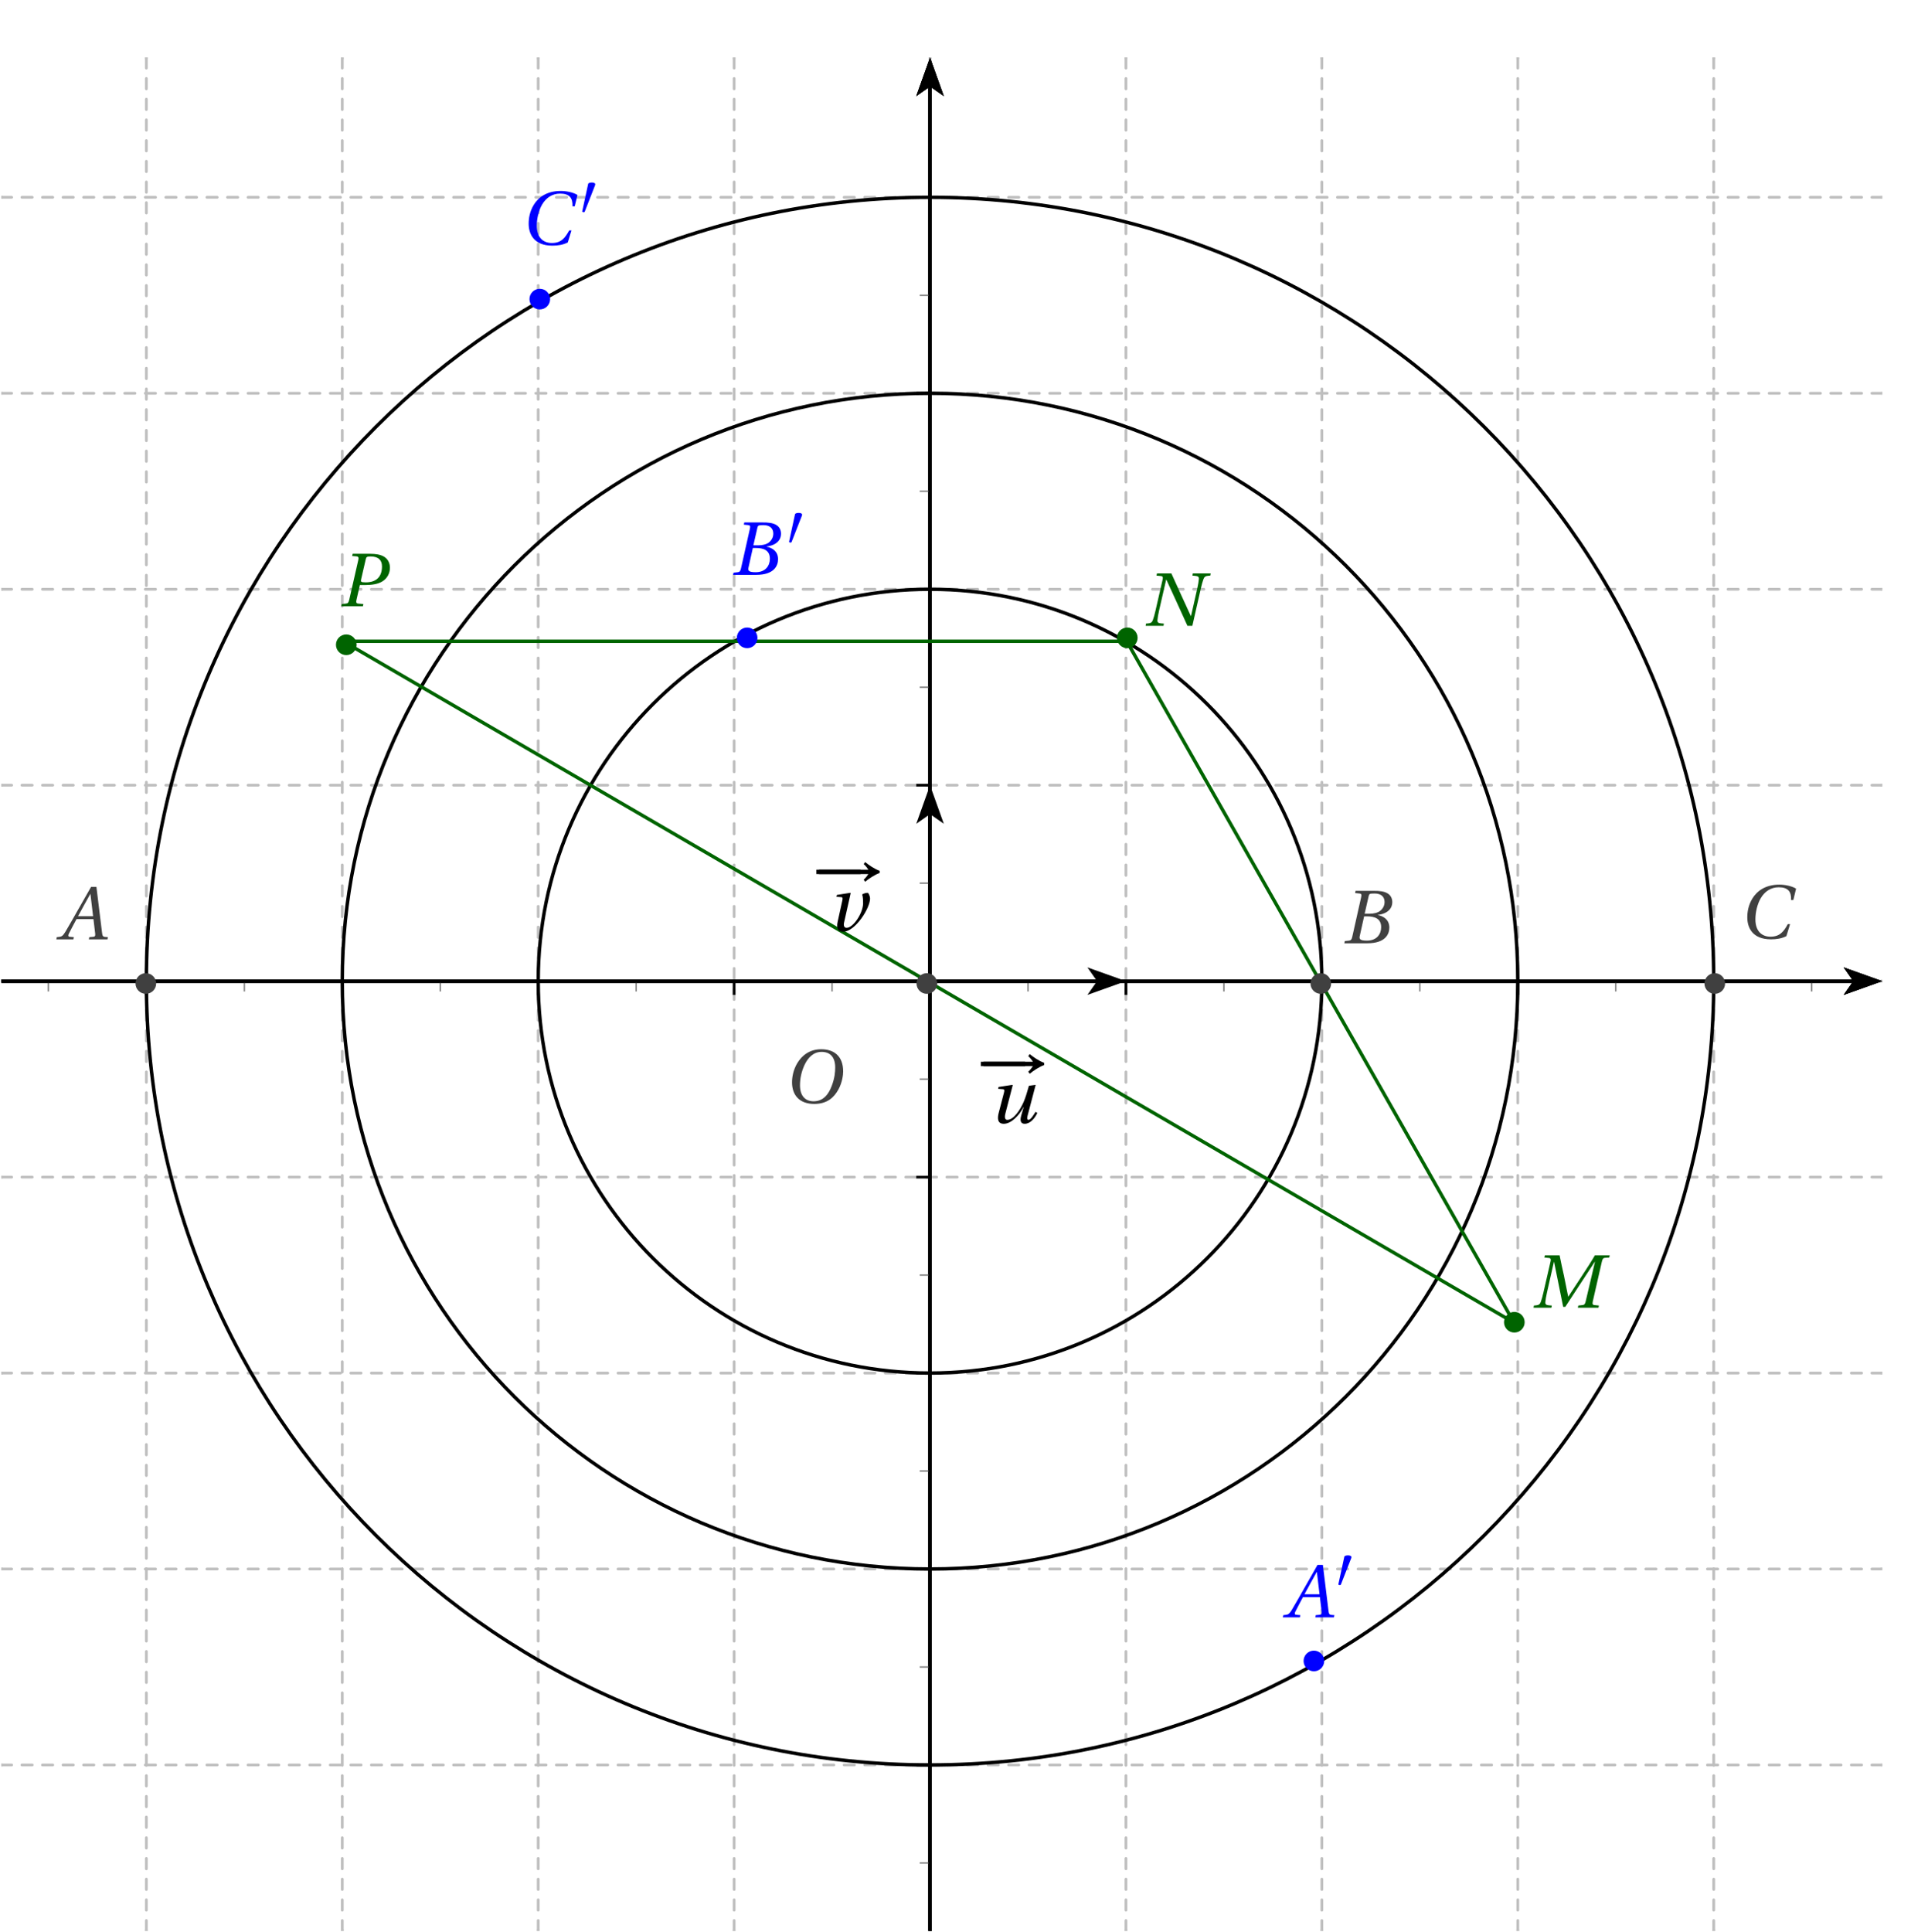 <?xml version='1.0' encoding='UTF-8'?>
<!-- This file was generated by dvisvgm 2.6 -->
<svg height='279.516pt' version='1.1' viewBox='30.399 13.23 276.492 279.516' width='276.492pt' xmlns='http://www.w3.org/2000/svg' xmlns:xlink='http://www.w3.org/1999/xlink'>
<defs>
<clipPath id='clip1'>
<path d='M30.598 292.547V21.554H302.723V292.547Z'/>
</clipPath>
<path d='M7.144 0L7.21 -0.318L6.794 -0.351C6.454 -0.384 6.41 -0.537 6.355 -0.986L5.545 -7.583H4.767L2.926 -4.35C2.367 -3.375 1.457 -1.742 1.052 -1.085C0.701 -0.515 0.515 -0.394 0.175 -0.362L-0.186 -0.318L-0.252 0H2.213L2.279 -0.318L1.677 -0.373C1.457 -0.394 1.435 -0.548 1.534 -0.778C1.896 -1.479 2.257 -2.192 2.663 -2.926H5.117L5.369 -0.8C5.402 -0.482 5.314 -0.394 5.095 -0.373L4.515 -0.318L4.449 0H7.144ZM5.062 -3.342H2.882C3.463 -4.427 4.065 -5.501 4.657 -6.564H4.679L5.062 -3.342Z' id='g12-65'/>
<path d='M3.353 -4.273L3.934 -6.816C4.011 -7.144 4.065 -7.199 4.799 -7.199C5.72 -7.199 6.235 -6.739 6.235 -5.972C6.235 -5.413 5.972 -4.986 5.588 -4.679C5.227 -4.405 4.657 -4.273 4.065 -4.273H3.353ZM3.704 -3.89C4.788 -3.89 5.742 -3.583 5.742 -2.334C5.742 -1.359 5.15 -0.384 3.682 -0.384C2.597 -0.384 2.553 -0.657 2.652 -1.085L3.276 -3.89H3.704ZM0.416 0H3.748C6.399 0 6.925 -1.359 6.925 -2.268C6.925 -3.419 6.071 -3.923 5.271 -4.076L5.282 -4.109C6.739 -4.284 7.353 -5.095 7.353 -5.928C7.353 -6.498 7.122 -6.947 6.662 -7.221C6.18 -7.517 5.468 -7.594 4.679 -7.583H2.038L1.972 -7.265L2.619 -7.199C2.871 -7.177 2.937 -7.046 2.849 -6.673L1.556 -0.909C1.479 -0.548 1.359 -0.416 1.096 -0.384L0.482 -0.318L0.416 0Z' id='g12-66'/>
<path d='M7.112 -2.038C6.509 -0.942 5.95 -0.219 4.602 -0.219C3.331 -0.219 2.422 -1.041 2.422 -2.728C2.422 -3.715 2.685 -4.931 3.211 -5.808C3.758 -6.728 4.624 -7.364 5.797 -7.364C7.166 -7.364 7.637 -6.717 7.583 -5.523H7.911L8.306 -7.166C7.681 -7.561 6.651 -7.747 5.884 -7.747C3.824 -7.747 2.63 -6.783 1.994 -5.753C1.392 -4.778 1.249 -3.769 1.249 -3.013C1.249 -1.567 1.961 0.164 4.679 0.164C5.457 0.164 6.202 0.055 6.903 -0.296L7.44 -2.038H7.112Z' id='g12-67'/>
<path d='M2.926 0L2.98 -0.318L2.553 -0.351C2.202 -0.384 2.016 -0.482 2.049 -0.822C2.082 -1.183 2.148 -1.6 2.279 -2.181L3.287 -6.64H3.309L4.624 -0.131H4.931L9.193 -6.64H9.226L7.879 -0.909C7.791 -0.537 7.681 -0.405 7.418 -0.384L6.816 -0.318L6.75 0H9.73L9.796 -0.318L9.15 -0.384C8.887 -0.405 8.832 -0.559 8.909 -0.909L10.224 -6.673C10.311 -7.046 10.41 -7.199 10.684 -7.221L11.286 -7.265L11.363 -7.583H9.215C8.635 -6.586 7.988 -5.599 7.32 -4.58L5.38 -1.622H5.347L4.734 -4.657C4.515 -5.643 4.295 -6.607 4.109 -7.583H1.983L1.907 -7.265L2.553 -7.199C2.805 -7.177 2.882 -7.035 2.794 -6.673L1.764 -2.181C1.633 -1.6 1.512 -1.183 1.381 -0.822C1.249 -0.471 1.052 -0.384 0.734 -0.351L0.394 -0.318L0.34 0H2.926Z' id='g12-77'/>
<path d='M1.983 -7.583L1.907 -7.265L2.553 -7.199C2.805 -7.177 2.882 -7.035 2.794 -6.673L1.764 -2.181C1.633 -1.6 1.512 -1.183 1.381 -0.822C1.249 -0.471 1.063 -0.384 0.734 -0.351L0.394 -0.318L0.34 0H2.926L2.98 -0.318L2.553 -0.351C2.202 -0.384 2.016 -0.482 2.049 -0.822C2.082 -1.183 2.148 -1.6 2.279 -2.181L3.309 -6.673H3.342C4.372 -4.449 5.38 -2.224 6.388 0H7.101L8.328 -5.402C8.459 -5.983 8.58 -6.399 8.711 -6.761C8.843 -7.112 9.029 -7.199 9.358 -7.232L9.698 -7.265L9.752 -7.583H7.166L7.112 -7.265L7.539 -7.221C7.89 -7.177 8.076 -7.122 8.043 -6.761S7.944 -5.983 7.813 -5.402L6.914 -1.435H6.87C5.928 -3.485 4.986 -5.534 4.065 -7.583H1.983Z' id='g12-78'/>
<path d='M5.523 -7.364C6.728 -7.364 7.495 -6.651 7.495 -5.106C7.495 -4.482 7.429 -3.572 6.98 -2.411C6.531 -1.238 5.786 -0.219 4.361 -0.219C3.178 -0.219 2.4 -0.997 2.4 -2.52C2.4 -3.441 2.575 -4.46 3.079 -5.523C3.583 -6.564 4.361 -7.364 5.523 -7.364ZM5.479 -7.747C3.726 -7.747 2.641 -6.783 2.005 -5.731C1.403 -4.712 1.249 -3.682 1.249 -2.959C1.249 -1.151 2.279 0.164 4.46 0.164C6.399 0.164 7.353 -0.833 7.955 -1.918C8.547 -2.991 8.646 -4.109 8.646 -4.536C8.646 -6.783 7.287 -7.747 5.479 -7.747Z' id='g12-79'/>
<path d='M3.55 0L3.616 -0.318L2.86 -0.384C2.597 -0.405 2.542 -0.559 2.619 -0.909L3.112 -3.068H3.923C4.854 -3.068 5.731 -3.2 6.355 -3.583C7.057 -4.011 7.462 -4.745 7.462 -5.566C7.462 -6.312 7.112 -6.881 6.575 -7.188C6.06 -7.484 5.358 -7.583 4.635 -7.583H2.071L1.994 -7.265L2.641 -7.21C2.893 -7.188 2.97 -7.035 2.882 -6.673L1.567 -0.909C1.479 -0.537 1.37 -0.405 1.107 -0.384L0.504 -0.318L0.438 0H3.55ZM3.967 -6.816C4.032 -7.101 4.109 -7.199 4.668 -7.199C5.753 -7.199 6.312 -6.695 6.312 -5.764C6.312 -4.197 5.435 -3.452 3.956 -3.452C3.2 -3.452 3.222 -3.561 3.298 -3.912L3.967 -6.816Z' id='g12-80'/>
<path d='M5.84 -5.369C5.523 -4.252 5.347 -3.671 5.062 -3.002C4.58 -1.896 3.627 -0.438 2.718 -0.438C2.367 -0.438 2.279 -0.767 2.444 -1.403L3.495 -5.446L3.441 -5.501L1.446 -5.194L1.381 -4.931L2.06 -4.876C2.323 -4.854 2.312 -4.69 2.224 -4.35L1.468 -1.457C1.238 -0.581 1.326 0.131 2.202 0.131C3.254 0.131 4.405 -1.03 5.062 -2.301H5.084L4.723 -1.052C4.515 -0.318 4.646 0.131 5.227 0.131C6.016 0.131 6.673 -0.625 7.057 -1.435L6.794 -1.6C6.575 -1.227 6.092 -0.438 5.786 -0.438C5.556 -0.438 5.556 -0.69 5.643 -1.03L6.816 -5.501L5.84 -5.369Z' id='g12-117'/>
<path d='M1.37 -5.194L1.304 -4.931L1.983 -4.876C2.235 -4.854 2.224 -4.712 2.148 -4.35L1.479 -1.304C1.26 -0.307 1.611 0.131 2.235 0.131C3.178 0.131 4.131 -0.745 4.887 -1.764C5.632 -2.772 6.158 -3.967 6.169 -4.646C6.169 -5.073 5.917 -5.501 5.829 -5.501C5.566 -5.501 5.26 -5.413 5.03 -5.271C5.139 -4.887 5.161 -4.471 5.161 -3.901C5.073 -2.4 3.66 -0.405 2.761 -0.438C2.487 -0.438 2.29 -0.679 2.411 -1.205L3.364 -5.446L3.309 -5.501L1.37 -5.194Z' id='g12-118'/>
<use id='g5-33' transform='scale(1.333)' xlink:href='#g1-33'/>
<use id='g5-161' transform='scale(1.333)' xlink:href='#g1-161'/>
<path d='M7.487 -2.441C6.969 -2.605 6.246 -3.106 5.917 -3.386L5.761 -3.164C5.983 -2.975 6.18 -2.696 6.262 -2.556H0.616V-2.079H6.262C6.188 -1.956 5.983 -1.677 5.761 -1.471L5.917 -1.249C6.246 -1.529 6.977 -2.03 7.487 -2.194V-2.441Z' id='g1-33'/>
<path d='M2.276 -4.15C2.326 -4.273 2.334 -4.347 2.334 -4.38C2.334 -4.553 2.087 -4.627 1.833 -4.627C1.586 -4.627 1.331 -4.553 1.307 -4.43L0.444 -0.436C0.444 -0.378 0.559 -0.329 0.657 -0.329C0.723 -0.329 0.789 -0.353 0.805 -0.394L2.276 -4.15Z' id='g1-48'/>
<path d='M5.219 -2.079V-2.556H0.699V-2.079H5.219Z' id='g1-161'/>
</defs>
<g id='page1'>
<path clip-path='url(#clip1)' d='M30.598 268.547H30.699' fill='none' stroke='#bfbfbf' stroke-linecap='round' stroke-miterlimit='10' stroke-width='0.399'/>
<path clip-path='url(#clip1)' d='M302.726 268.547H302.625' fill='none' stroke='#bfbfbf' stroke-linecap='round' stroke-miterlimit='10' stroke-width='0.399'/>
<path clip-path='url(#clip1)' d='M30.598 268.547H302.726' fill='none' stroke='#bfbfbf' stroke-dasharray='1.487,1.487' stroke-linecap='round' stroke-miterlimit='10' stroke-width='0.399'/>
<path clip-path='url(#clip1)' d='M30.598 240.2H30.699' fill='none' stroke='#bfbfbf' stroke-linecap='round' stroke-miterlimit='10' stroke-width='0.399'/>
<path clip-path='url(#clip1)' d='M302.726 240.199H302.625' fill='none' stroke='#bfbfbf' stroke-linecap='round' stroke-miterlimit='10' stroke-width='0.399'/>
<path clip-path='url(#clip1)' d='M30.598 240.199H302.726' fill='none' stroke='#bfbfbf' stroke-dasharray='1.487,1.487' stroke-linecap='round' stroke-miterlimit='10' stroke-width='0.399'/>
<path clip-path='url(#clip1)' d='M30.598 211.855H30.699' fill='none' stroke='#bfbfbf' stroke-linecap='round' stroke-miterlimit='10' stroke-width='0.399'/>
<path clip-path='url(#clip1)' d='M302.726 211.856H302.625' fill='none' stroke='#bfbfbf' stroke-linecap='round' stroke-miterlimit='10' stroke-width='0.399'/>
<path clip-path='url(#clip1)' d='M30.598 211.856H302.726' fill='none' stroke='#bfbfbf' stroke-dasharray='1.487,1.487' stroke-linecap='round' stroke-miterlimit='10' stroke-width='0.399'/>
<path clip-path='url(#clip1)' d='M30.598 183.508H30.699' fill='none' stroke='#bfbfbf' stroke-linecap='round' stroke-miterlimit='10' stroke-width='0.399'/>
<path clip-path='url(#clip1)' d='M302.726 183.507H302.625' fill='none' stroke='#bfbfbf' stroke-linecap='round' stroke-miterlimit='10' stroke-width='0.399'/>
<path clip-path='url(#clip1)' d='M30.598 183.507H302.726' fill='none' stroke='#bfbfbf' stroke-dasharray='1.487,1.487' stroke-linecap='round' stroke-miterlimit='10' stroke-width='0.399'/>
<path clip-path='url(#clip1)' d='M30.598 155.16H30.699' fill='none' stroke='#bfbfbf' stroke-linecap='round' stroke-miterlimit='10' stroke-width='0.399'/>
<path clip-path='url(#clip1)' d='M302.726 155.16H302.625' fill='none' stroke='#bfbfbf' stroke-linecap='round' stroke-miterlimit='10' stroke-width='0.399'/>
<path clip-path='url(#clip1)' d='M30.598 155.16H302.726' fill='none' stroke='#bfbfbf' stroke-dasharray='1.487,1.487' stroke-linecap='round' stroke-miterlimit='10' stroke-width='0.399'/>
<path clip-path='url(#clip1)' d='M30.598 126.816H30.699' fill='none' stroke='#bfbfbf' stroke-linecap='round' stroke-miterlimit='10' stroke-width='0.399'/>
<path clip-path='url(#clip1)' d='M302.726 126.817H302.625' fill='none' stroke='#bfbfbf' stroke-linecap='round' stroke-miterlimit='10' stroke-width='0.399'/>
<path clip-path='url(#clip1)' d='M30.598 126.817H302.726' fill='none' stroke='#bfbfbf' stroke-dasharray='1.487,1.487' stroke-linecap='round' stroke-miterlimit='10' stroke-width='0.399'/>
<path clip-path='url(#clip1)' d='M30.598 98.469H30.699' fill='none' stroke='#bfbfbf' stroke-linecap='round' stroke-miterlimit='10' stroke-width='0.399'/>
<path clip-path='url(#clip1)' d='M302.726 98.469H302.625' fill='none' stroke='#bfbfbf' stroke-linecap='round' stroke-miterlimit='10' stroke-width='0.399'/>
<path clip-path='url(#clip1)' d='M30.598 98.469H302.726' fill='none' stroke='#bfbfbf' stroke-dasharray='1.487,1.487' stroke-linecap='round' stroke-miterlimit='10' stroke-width='0.399'/>
<path clip-path='url(#clip1)' d='M30.598 70.121H30.699' fill='none' stroke='#bfbfbf' stroke-linecap='round' stroke-miterlimit='10' stroke-width='0.399'/>
<path clip-path='url(#clip1)' d='M302.726 70.121H302.625' fill='none' stroke='#bfbfbf' stroke-linecap='round' stroke-miterlimit='10' stroke-width='0.399'/>
<path clip-path='url(#clip1)' d='M30.598 70.121H302.726' fill='none' stroke='#bfbfbf' stroke-dasharray='1.487,1.487' stroke-linecap='round' stroke-miterlimit='10' stroke-width='0.399'/>
<path clip-path='url(#clip1)' d='M30.598 41.773H30.699' fill='none' stroke='#bfbfbf' stroke-linecap='round' stroke-miterlimit='10' stroke-width='0.399'/>
<path clip-path='url(#clip1)' d='M302.726 41.773H302.625' fill='none' stroke='#bfbfbf' stroke-linecap='round' stroke-miterlimit='10' stroke-width='0.399'/>
<path clip-path='url(#clip1)' d='M30.598 41.773H302.726' fill='none' stroke='#bfbfbf' stroke-dasharray='1.487,1.487' stroke-linecap='round' stroke-miterlimit='10' stroke-width='0.399'/>
<path clip-path='url(#clip1)' d='M30.598 13.43H30.699' fill='none' stroke='#bfbfbf' stroke-linecap='round' stroke-miterlimit='10' stroke-width='0.399'/>
<path clip-path='url(#clip1)' d='M302.726 13.43H302.625' fill='none' stroke='#bfbfbf' stroke-linecap='round' stroke-miterlimit='10' stroke-width='0.399'/>
<path clip-path='url(#clip1)' d='M30.598 13.43H302.726' fill='none' stroke='#bfbfbf' stroke-dasharray='1.487,1.487' stroke-linecap='round' stroke-miterlimit='10' stroke-width='0.399'/>
<path clip-path='url(#clip1)' d='M51.574 292.547V292.445' fill='none' stroke='#bfbfbf' stroke-linecap='round' stroke-miterlimit='10' stroke-width='0.399'/>
<path clip-path='url(#clip1)' d='M51.574 21.555V21.657' fill='none' stroke='#bfbfbf' stroke-linecap='round' stroke-miterlimit='10' stroke-width='0.399'/>
<path clip-path='url(#clip1)' d='M51.574 292.547V21.555' fill='none' stroke='#bfbfbf' stroke-dasharray='1.497,1.497' stroke-linecap='round' stroke-miterlimit='10' stroke-width='0.399'/>
<path clip-path='url(#clip1)' d='M79.922 292.547V292.445' fill='none' stroke='#bfbfbf' stroke-linecap='round' stroke-miterlimit='10' stroke-width='0.399'/>
<path clip-path='url(#clip1)' d='M79.922 21.555V21.657' fill='none' stroke='#bfbfbf' stroke-linecap='round' stroke-miterlimit='10' stroke-width='0.399'/>
<path clip-path='url(#clip1)' d='M79.922 292.547V21.555' fill='none' stroke='#bfbfbf' stroke-dasharray='1.497,1.497' stroke-linecap='round' stroke-miterlimit='10' stroke-width='0.399'/>
<path clip-path='url(#clip1)' d='M108.27 292.547V292.445' fill='none' stroke='#bfbfbf' stroke-linecap='round' stroke-miterlimit='10' stroke-width='0.399'/>
<path clip-path='url(#clip1)' d='M108.269 21.555V21.657' fill='none' stroke='#bfbfbf' stroke-linecap='round' stroke-miterlimit='10' stroke-width='0.399'/>
<path clip-path='url(#clip1)' d='M108.269 292.547V21.555' fill='none' stroke='#bfbfbf' stroke-dasharray='1.497,1.497' stroke-linecap='round' stroke-miterlimit='10' stroke-width='0.399'/>
<path clip-path='url(#clip1)' d='M136.613 292.547V292.445' fill='none' stroke='#bfbfbf' stroke-linecap='round' stroke-miterlimit='10' stroke-width='0.399'/>
<path clip-path='url(#clip1)' d='M136.614 21.555V21.657' fill='none' stroke='#bfbfbf' stroke-linecap='round' stroke-miterlimit='10' stroke-width='0.399'/>
<path clip-path='url(#clip1)' d='M136.614 292.547V21.555' fill='none' stroke='#bfbfbf' stroke-dasharray='1.497,1.497' stroke-linecap='round' stroke-miterlimit='10' stroke-width='0.399'/>
<path clip-path='url(#clip1)' d='M164.961 292.547V292.445' fill='none' stroke='#bfbfbf' stroke-linecap='round' stroke-miterlimit='10' stroke-width='0.399'/>
<path clip-path='url(#clip1)' d='M164.961 21.555V21.657' fill='none' stroke='#bfbfbf' stroke-linecap='round' stroke-miterlimit='10' stroke-width='0.399'/>
<path clip-path='url(#clip1)' d='M164.961 292.547V21.555' fill='none' stroke='#bfbfbf' stroke-dasharray='1.497,1.497' stroke-linecap='round' stroke-miterlimit='10' stroke-width='0.399'/>
<path clip-path='url(#clip1)' d='M193.309 292.547V292.445' fill='none' stroke='#bfbfbf' stroke-linecap='round' stroke-miterlimit='10' stroke-width='0.399'/>
<path clip-path='url(#clip1)' d='M193.308 21.555V21.657' fill='none' stroke='#bfbfbf' stroke-linecap='round' stroke-miterlimit='10' stroke-width='0.399'/>
<path clip-path='url(#clip1)' d='M193.308 292.547V21.555' fill='none' stroke='#bfbfbf' stroke-dasharray='1.497,1.497' stroke-linecap='round' stroke-miterlimit='10' stroke-width='0.399'/>
<path clip-path='url(#clip1)' d='M221.652 292.547V292.445' fill='none' stroke='#bfbfbf' stroke-linecap='round' stroke-miterlimit='10' stroke-width='0.399'/>
<path clip-path='url(#clip1)' d='M221.652 21.555V21.657' fill='none' stroke='#bfbfbf' stroke-linecap='round' stroke-miterlimit='10' stroke-width='0.399'/>
<path clip-path='url(#clip1)' d='M221.652 292.547V21.555' fill='none' stroke='#bfbfbf' stroke-dasharray='1.497,1.497' stroke-linecap='round' stroke-miterlimit='10' stroke-width='0.399'/>
<path clip-path='url(#clip1)' d='M250 292.547V292.445' fill='none' stroke='#bfbfbf' stroke-linecap='round' stroke-miterlimit='10' stroke-width='0.399'/>
<path clip-path='url(#clip1)' d='M250 21.555V21.657' fill='none' stroke='#bfbfbf' stroke-linecap='round' stroke-miterlimit='10' stroke-width='0.399'/>
<path clip-path='url(#clip1)' d='M250 292.547V21.555' fill='none' stroke='#bfbfbf' stroke-dasharray='1.497,1.497' stroke-linecap='round' stroke-miterlimit='10' stroke-width='0.399'/>
<path clip-path='url(#clip1)' d='M278.347 292.547V292.445' fill='none' stroke='#bfbfbf' stroke-linecap='round' stroke-miterlimit='10' stroke-width='0.399'/>
<path clip-path='url(#clip1)' d='M278.348 21.555V21.657' fill='none' stroke='#bfbfbf' stroke-linecap='round' stroke-miterlimit='10' stroke-width='0.399'/>
<path clip-path='url(#clip1)' d='M278.348 292.547V21.555' fill='none' stroke='#bfbfbf' stroke-dasharray='1.497,1.497' stroke-linecap='round' stroke-miterlimit='10' stroke-width='0.399'/>
<path clip-path='url(#clip1)' d='M306.692 292.547V292.445' fill='none' stroke='#bfbfbf' stroke-linecap='round' stroke-miterlimit='10' stroke-width='0.399'/>
<path clip-path='url(#clip1)' d='M306.691 21.555V21.657' fill='none' stroke='#bfbfbf' stroke-linecap='round' stroke-miterlimit='10' stroke-width='0.399'/>
<path clip-path='url(#clip1)' d='M306.691 292.547V21.555' fill='none' stroke='#bfbfbf' stroke-dasharray='1.497,1.497' stroke-linecap='round' stroke-miterlimit='10' stroke-width='0.399'/>
<path clip-path='url(#clip1)' d='M297.144 157.152L302.726 155.16L297.144 153.168L298.539 155.16'/>
<path clip-path='url(#clip1)' d='M30.598 155.16H298.539' fill='none' stroke='#000000' stroke-miterlimit='10' stroke-width='0.498'/>
<path clip-path='url(#clip1)' d='M179.133 156.656V155.16' fill='none' stroke='#808080' stroke-miterlimit='10' stroke-width='0.199'/>
<path clip-path='url(#clip1)' d='M164.961 157.152V155.16' fill='none' stroke='#000000' stroke-miterlimit='10' stroke-width='0.399'/>
<path clip-path='url(#clip1)' d='M207.48 156.656V155.16' fill='none' stroke='#808080' stroke-miterlimit='10' stroke-width='0.199'/>
<path clip-path='url(#clip1)' d='M193.309 157.152V155.16' fill='none' stroke='#000000' stroke-miterlimit='10' stroke-width='0.399'/>
<path clip-path='url(#clip1)' d='M235.828 156.656V155.16' fill='none' stroke='#808080' stroke-miterlimit='10' stroke-width='0.199'/>
<path clip-path='url(#clip1)' d='M221.652 157.152V155.16' fill='none' stroke='#000000' stroke-miterlimit='10' stroke-width='0.399'/>
<path clip-path='url(#clip1)' d='M264.172 156.656V155.16' fill='none' stroke='#808080' stroke-miterlimit='10' stroke-width='0.199'/>
<path clip-path='url(#clip1)' d='M250 157.152V155.16' fill='none' stroke='#000000' stroke-miterlimit='10' stroke-width='0.399'/>
<path clip-path='url(#clip1)' d='M292.52 156.656V155.16' fill='none' stroke='#808080' stroke-miterlimit='10' stroke-width='0.199'/>
<path clip-path='url(#clip1)' d='M278.348 157.152V155.16' fill='none' stroke='#000000' stroke-miterlimit='10' stroke-width='0.399'/>
<path clip-path='url(#clip1)' d='M150.789 156.656V155.16' fill='none' stroke='#808080' stroke-miterlimit='10' stroke-width='0.199'/>
<path clip-path='url(#clip1)' d='M164.961 157.152V155.16' fill='none' stroke='#000000' stroke-miterlimit='10' stroke-width='0.399'/>
<path clip-path='url(#clip1)' d='M122.441 156.656V155.16' fill='none' stroke='#808080' stroke-miterlimit='10' stroke-width='0.199'/>
<path clip-path='url(#clip1)' d='M136.613 157.152V155.16' fill='none' stroke='#000000' stroke-miterlimit='10' stroke-width='0.399'/>
<path clip-path='url(#clip1)' d='M94.094 156.656V155.16' fill='none' stroke='#808080' stroke-miterlimit='10' stroke-width='0.199'/>
<path clip-path='url(#clip1)' d='M108.269 157.152V155.16' fill='none' stroke='#000000' stroke-miterlimit='10' stroke-width='0.399'/>
<path clip-path='url(#clip1)' d='M65.75 156.656V155.16' fill='none' stroke='#808080' stroke-miterlimit='10' stroke-width='0.199'/>
<path clip-path='url(#clip1)' d='M79.922 157.152V155.16' fill='none' stroke='#000000' stroke-miterlimit='10' stroke-width='0.399'/>
<path clip-path='url(#clip1)' d='M37.402 156.656V155.16' fill='none' stroke='#808080' stroke-miterlimit='10' stroke-width='0.199'/>
<path clip-path='url(#clip1)' d='M51.574 157.152V155.16' fill='none' stroke='#000000' stroke-miterlimit='10' stroke-width='0.399'/>
<path clip-path='url(#clip1)' d='M166.953 27.133L164.961 21.555L162.969 27.133L164.961 25.739'/>
<path clip-path='url(#clip1)' d='M164.961 292.547V25.738' fill='none' stroke='#000000' stroke-miterlimit='10' stroke-width='0.498'/>
<path clip-path='url(#clip1)' d='M297.144 157.152L302.726 155.16L297.144 153.168L298.539 155.16'/>
<path clip-path='url(#clip1)' d='M30.598 155.16H298.539' fill='none' stroke='#000000' stroke-miterlimit='10' stroke-width='0.498'/>
<path clip-path='url(#clip1)' d='M166.953 27.133L164.961 21.555L162.969 27.133L164.961 25.739'/>
<path clip-path='url(#clip1)' d='M164.961 292.547V25.738' fill='none' stroke='#000000' stroke-miterlimit='10' stroke-width='0.498'/>
<path clip-path='url(#clip1)' d='M163.465 140.988H164.961' fill='none' stroke='#808080' stroke-miterlimit='10' stroke-width='0.199'/>
<path clip-path='url(#clip1)' d='M162.969 155.16H164.961' fill='none' stroke='#000000' stroke-miterlimit='10' stroke-width='0.399'/>
<path clip-path='url(#clip1)' d='M163.465 112.641H164.961' fill='none' stroke='#808080' stroke-miterlimit='10' stroke-width='0.199'/>
<path clip-path='url(#clip1)' d='M162.969 126.816H164.961' fill='none' stroke='#000000' stroke-miterlimit='10' stroke-width='0.399'/>
<path clip-path='url(#clip1)' d='M163.465 84.293H164.961' fill='none' stroke='#808080' stroke-miterlimit='10' stroke-width='0.199'/>
<path clip-path='url(#clip1)' d='M162.969 98.469H164.961' fill='none' stroke='#000000' stroke-miterlimit='10' stroke-width='0.399'/>
<path clip-path='url(#clip1)' d='M163.465 55.949H164.961' fill='none' stroke='#808080' stroke-miterlimit='10' stroke-width='0.199'/>
<path clip-path='url(#clip1)' d='M162.969 70.121H164.961' fill='none' stroke='#000000' stroke-miterlimit='10' stroke-width='0.399'/>
<path clip-path='url(#clip1)' d='M162.969 41.773H164.961' fill='none' stroke='#000000' stroke-miterlimit='10' stroke-width='0.399'/>
<path clip-path='url(#clip1)' d='M163.465 169.336H164.961' fill='none' stroke='#808080' stroke-miterlimit='10' stroke-width='0.199'/>
<path clip-path='url(#clip1)' d='M162.969 155.16H164.961' fill='none' stroke='#000000' stroke-miterlimit='10' stroke-width='0.399'/>
<path clip-path='url(#clip1)' d='M163.465 197.68H164.961' fill='none' stroke='#808080' stroke-miterlimit='10' stroke-width='0.199'/>
<path clip-path='url(#clip1)' d='M162.969 183.508H164.961' fill='none' stroke='#000000' stroke-miterlimit='10' stroke-width='0.399'/>
<path clip-path='url(#clip1)' d='M163.465 226.027H164.961' fill='none' stroke='#808080' stroke-miterlimit='10' stroke-width='0.199'/>
<path clip-path='url(#clip1)' d='M162.969 211.855H164.961' fill='none' stroke='#000000' stroke-miterlimit='10' stroke-width='0.399'/>
<path clip-path='url(#clip1)' d='M163.465 254.375H164.961' fill='none' stroke='#808080' stroke-miterlimit='10' stroke-width='0.199'/>
<path clip-path='url(#clip1)' d='M162.969 240.199H164.961' fill='none' stroke='#000000' stroke-miterlimit='10' stroke-width='0.399'/>
<path clip-path='url(#clip1)' d='M163.465 282.719H164.961' fill='none' stroke='#808080' stroke-miterlimit='10' stroke-width='0.199'/>
<path clip-path='url(#clip1)' d='M162.969 268.547H164.961' fill='none' stroke='#000000' stroke-miterlimit='10' stroke-width='0.399'/>
<path clip-path='url(#clip1)' d='M166.953 27.133L164.961 21.555L162.969 27.133L164.961 25.739'/>
<path clip-path='url(#clip1)' d='M164.961 292.547V25.738' fill='none' stroke='#000000' stroke-miterlimit='10' stroke-width='0.498'/>
<path clip-path='url(#clip1)' d='M297.144 157.152L302.726 155.16L297.144 153.168L298.539 155.16'/>
<path clip-path='url(#clip1)' d='M30.598 155.16H298.539' fill='none' stroke='#000000' stroke-miterlimit='10' stroke-width='0.498'/>
<path clip-path='url(#clip1)' d='M221.652 155.16V155.16C221.652 123.852 196.269 98.469 164.961 98.469C133.652 98.469 108.269 123.852 108.269 155.16C108.269 186.469 133.652 211.855 164.961 211.855C196.269 211.855 221.652 186.469 221.652 155.16Z' fill='none' stroke='#000000' stroke-miterlimit='10' stroke-width='0.498'/>
<path clip-path='url(#clip1)' d='M278.348 155.16V155.16C278.348 92.539 227.582 41.773 164.961 41.773C102.34 41.773 51.574 92.539 51.574 155.16C51.574 217.781 102.34 268.547 164.961 268.547C227.582 268.547 278.348 217.781 278.348 155.16Z' fill='none' stroke='#000000' stroke-miterlimit='10' stroke-width='0.498'/>
<path clip-path='url(#clip1)' d='M187.727 157.152L193.309 155.16L187.727 153.168L189.125 155.16'/>
<path clip-path='url(#clip1)' d='M164.961 155.16H189.125' fill='none' stroke='#000000' stroke-miterlimit='10' stroke-width='0.498'/>
<path clip-path='url(#clip1)' d='M166.953 132.395L164.961 126.816L162.969 132.395L164.961 131'/>
<path clip-path='url(#clip1)' d='M164.961 155.16V131' fill='none' stroke='#000000' stroke-miterlimit='10' stroke-width='0.498'/>
<path clip-path='url(#clip1)' d='M250 155.16V155.16C250 108.195 211.926 70.121 164.961 70.121C117.996 70.121 79.922 108.195 79.922 155.16C79.922 202.125 117.996 240.199 164.961 240.199C211.926 240.199 250 202.125 250 155.16Z' fill='none' stroke='#000000' stroke-miterlimit='10' stroke-width='0.498'/>
<path clip-path='url(#clip1)' d='M80.039 105.996H193.422' fill='none' stroke='#006400' stroke-miterlimit='10' stroke-width='0.498'/>
<path clip-path='url(#clip1)' d='M193.422 105.996L249.461 204.566' fill='none' stroke='#006400' stroke-miterlimit='10' stroke-width='0.498'/>
<path clip-path='url(#clip1)' d='M249.461 204.566L80.039 105.996' fill='none' stroke='#006400' stroke-miterlimit='10' stroke-width='0.498'/>
<path clip-path='url(#clip1)' d='M222.994 155.5C222.994 154.675 222.325 154.006 221.5 154.006S220.006 154.675 220.006 155.5C220.006 156.325 220.675 156.994 221.5 156.994S222.994 156.325 222.994 155.5Z' fill='#404040' fill-rule='evenodd'/>
<g fill='#404040' transform='matrix(1 0 0 1 59.528 -5.48)'>
<use x='164.961' xlink:href='#g12-66' y='155.161'/>
</g>
<path clip-path='url(#clip1)' d='M279.995 155.5C279.995 154.675 279.325 154.006 278.5 154.006C277.674 154.006 277.006 154.675 277.006 155.5C277.006 156.325 277.674 156.994 278.5 156.994C279.325 156.994 279.995 156.325 279.995 155.5Z' fill='#404040' fill-rule='evenodd'/>
<g fill='#404040' transform='matrix(1 0 0 1 117.354 -6.047)'>
<use x='164.602' xlink:href='#g12-67' y='154.994'/>
</g>
<path clip-path='url(#clip1)' d='M165.994 155.5C165.994 154.675 165.325 154.006 164.5 154.006C163.675 154.006 163.006 154.675 163.006 155.5C163.006 156.325 163.675 156.994 164.5 156.994C165.325 156.994 165.994 156.325 165.994 155.5Z' fill='#404040' fill-rule='evenodd'/>
<g fill='#404040' transform='matrix(1 0 0 1 -20.977 17.764)'>
<use x='164.722' xlink:href='#g12-79' y='154.994'/>
</g>
<g transform='matrix(1 0 0 1 6.803 20.599)'>
<use x='164.961' xlink:href='#g5-161' y='149.626'/>
<use x='164.692' xlink:href='#g5-33' y='149.626'/>
<use x='166.626' xlink:href='#g12-117' y='155.065'/>
</g>
<g transform='matrix(1 0 0 1 -17.008 -7.181)'>
<use x='164.961' xlink:href='#g5-161' y='149.626'/>
<use x='164.692' xlink:href='#g5-33' y='149.626'/>
<use x='167.122' xlink:href='#g12-118' y='155.065'/>
</g>
<path clip-path='url(#clip1)' d='M52.994 155.5C52.994 154.675 52.325 154.006 51.5 154.006C50.675 154.006 50.006 154.675 50.006 155.5C50.006 156.325 50.675 156.994 51.5 156.994C52.325 156.994 52.994 156.325 52.994 155.5Z' fill='#404040' fill-rule='evenodd'/>
<g fill='#404040' transform='matrix(1 0 0 1 -126.992 -6.047)'>
<use x='165.797' xlink:href='#g12-65' y='155.161'/>
</g>
<path clip-path='url(#clip1)' d='M221.994 253.5C221.994 252.675 221.325 252.006 220.5 252.006C219.675 252.006 219.006 252.675 219.006 253.5C219.006 254.325 219.675 254.995 220.5 254.995C221.325 254.995 221.994 254.325 221.994 253.5Z' fill='#0000ff' fill-rule='evenodd'/>
<g fill='#0000ff' transform='matrix(1 0 0 1 50.457 92.032)'>
<use x='165.797' xlink:href='#g12-65' y='155.161'/>
<use x='173.138' xlink:href='#g1-48' y='150.821'/>
</g>
<path clip-path='url(#clip1)' d='M139.994 105.5C139.994 104.675 139.325 104.006 138.5 104.006C137.675 104.006 137.006 104.675 137.006 105.5C137.006 106.325 137.675 106.994 138.5 106.994C139.325 106.994 139.994 106.325 139.994 105.5Z' fill='#0000ff' fill-rule='evenodd'/>
<g fill='#0000ff' transform='matrix(1 0 0 1 -28.913 -58.772)'>
<use x='164.961' xlink:href='#g12-66' y='155.161'/>
<use x='173.03' xlink:href='#g1-48' y='150.821'/>
</g>
<path clip-path='url(#clip1)' d='M109.994 56.5C109.994 55.675 109.325 55.006 108.5 55.006C107.675 55.006 107.006 55.675 107.006 56.5C107.006 57.325 107.675 57.994 108.5 57.994C109.325 57.994 109.994 57.325 109.994 56.5Z' fill='#0000ff' fill-rule='evenodd'/>
<g fill='#0000ff' transform='matrix(1 0 0 1 -58.961 -106.393)'>
<use x='164.602' xlink:href='#g12-67' y='154.994'/>
<use x='173.15' xlink:href='#g1-48' y='150.654'/>
</g>
<path clip-path='url(#clip1)' d='M250.994 204.5C250.994 203.675 250.325 203.006 249.5 203.006S248.006 203.675 248.006 204.5C248.006 205.325 248.675 205.994 249.5 205.994S250.994 205.325 250.994 204.5Z' fill='#006400' fill-rule='evenodd'/>
<g fill='#006400' transform='matrix(1 0 0 1 86.74 47.244)'>
<use x='165.2' xlink:href='#g12-77' y='155.161'/>
</g>
<path clip-path='url(#clip1)' d='M194.994 105.5C194.994 104.675 194.325 104.006 193.5 104.006S192.006 104.675 192.006 105.5C192.006 106.325 192.675 106.994 193.5 106.994S194.994 106.325 194.994 105.5Z' fill='#006400' fill-rule='evenodd'/>
<g fill='#006400' transform='matrix(1 0 0 1 30.614 -51.402)'>
<use x='165.2' xlink:href='#g12-78' y='155.161'/>
</g>
<path clip-path='url(#clip1)' d='M81.994 106.5C81.994 105.675 81.325 105.006 80.5 105.006C79.675 105.006 79.006 105.675 79.006 106.5C79.006 107.325 79.675 107.994 80.5 107.994C81.325 107.994 81.994 107.325 81.994 106.5Z' fill='#006400' fill-rule='evenodd'/>
<g fill='#006400' transform='matrix(1 0 0 1 -85.606 -54.236)'>
<use x='164.961' xlink:href='#g12-80' y='155.161'/>
</g>
</g>
</svg>